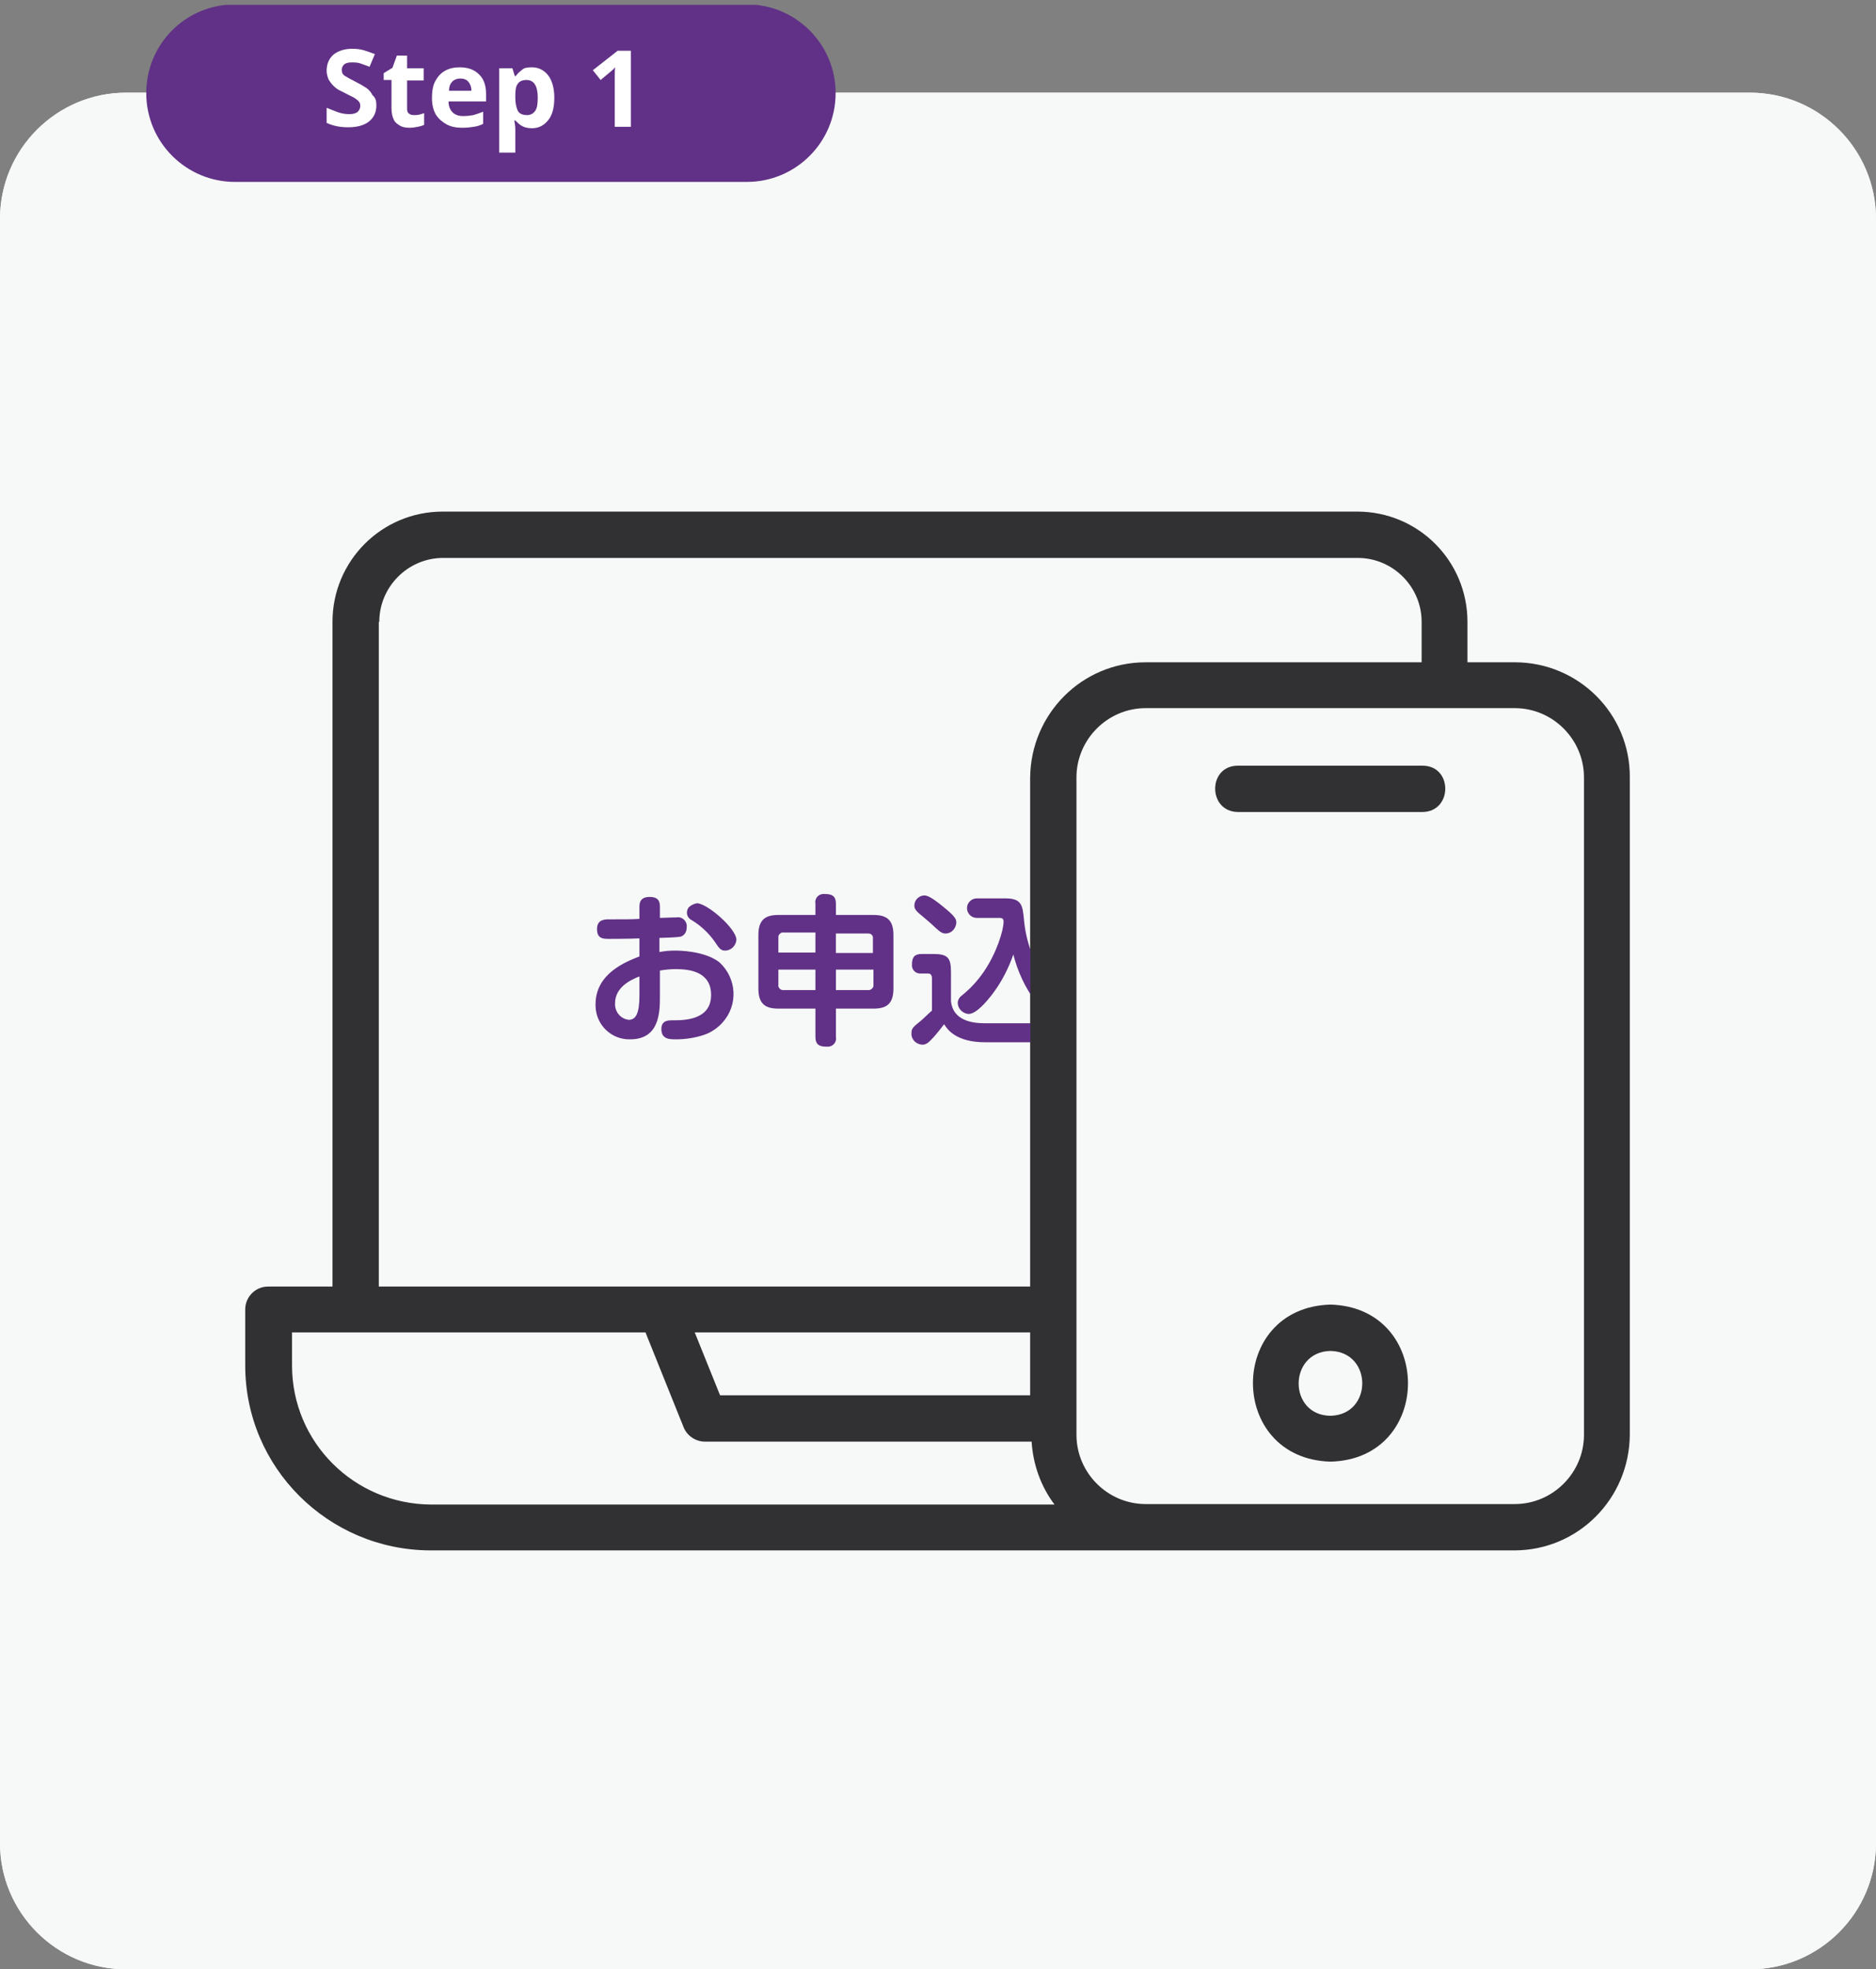<?xml version="1.0" encoding="UTF-8"?><svg id="Layer_1" xmlns="http://www.w3.org/2000/svg" xmlns:xlink="http://www.w3.org/1999/xlink" viewBox="0 0 384.8 403.8"><rect x="0" y="0" width="384.8" height="403.8" fill="#808080" stroke="none"/><defs><style>.cls-1{fill:#603186;}.cls-1,.cls-2,.cls-3,.cls-4,.cls-5{stroke-width:0px;}.cls-6{clip-path:url(#clippath-2);}.cls-7{isolation:isolate;}.cls-2{fill:none;}.cls-8{clip-path:url(#clippath-1);}.cls-9{clip-path:url(#clippath-4);}.cls-3{fill:#f7f8f8;}.cls-10{clip-path:url(#clippath);}.cls-11{clip-path:url(#clippath-3);}.cls-4{fill:#fff;}.cls-5{fill:#313133;}</style><clipPath id="clippath"><rect class="cls-2" y="19" width="384.8" height="384.8"/></clipPath><clipPath id="clippath-1"><rect class="cls-2" x="112.06" y="180.41" width="99.3" height="41.3"/></clipPath><clipPath id="clippath-2"><rect class="cls-2" y="19" width="384.8" height="384.8"/></clipPath><clipPath id="clippath-3"><rect class="cls-2" x="112.06" y="180.41" width="99.3" height="41.3"/></clipPath><clipPath id="clippath-4"><rect class="cls-2" x="30" y="1" width="141.4" height="36.3"/></clipPath></defs><g id="Group_409"><g id="Group_276"><g class="cls-10"><g id="Group_275"><path id="Path_351" class="cls-3" d="M358.9,403.8H25.9c-14.3,0-25.9-11.6-25.9-25.9V44.9c0-14.3,11.6-25.9,25.9-25.9h333c14.3,0,25.9,11.6,25.9,25.9v333c0,14.3-11.6,25.9-25.9,25.9"/><path id="Path_352" class="cls-5" d="M324.9,294.2c0,7.8-6.4,14.2-14.2,14.2h-75.7c-7.8,0-14.2-6.4-14.2-14.2v-134.8c0-7.8,6.4-14.2,14.2-14.2h75.7c7.8,0,14.2,6.4,14.2,14.2v134.8ZM59.9,280v-6.8h72.5l7.8,19.4c.7,1.8,2.5,3,4.4,3h67c.3,4.7,1.9,9.2,4.7,12.9h-127.9c-15.8-.1-28.5-12.8-28.5-28.5M147.7,286.1l-5.2-12.9h68.8v12.9h-63.6ZM77.8,127.5c0-7.2,5.9-13.1,13.1-13.1h187.6c7.2,0,13.1,5.9,13.1,13.1v8.3h-56.6c-13.1,0-23.6,10.6-23.7,23.7v104.3H77.7V127.5h.1ZM310.7,135.8h-9.7v-8.3c0-12.5-10.1-22.6-22.6-22.6H90.8c-12.5,0-22.6,10.1-22.6,22.6v136.3h-13.2c-2.6,0-4.7,2.1-4.7,4.7h0v11.5c0,20.9,17,37.8,37.9,37.9h222.4c13.1,0,23.6-10.6,23.7-23.7v-134.8c.1-13-10.5-23.6-23.6-23.6"/><path id="Path_353" class="cls-5" d="M272.9,290.3c-8.7-.1-8.7-13.1,0-13.3,8.7.2,8.7,13.1,0,13.3M272.9,267.5c-21.2.6-21.2,31.6,0,32.2,21.2-.5,21.2-31.6,0-32.2"/><path id="Path_354" class="cls-5" d="M291.8,157h-37.9c-6.2,0-6.2,9.4,0,9.5h37.9c6.2-.1,6.2-9.5,0-9.5"/></g></g></g><g id="Group_278"><g class="cls-8"><g id="Group_277"><path id="Path_355" class="cls-5" d="M135.26,195.21c1-.2,2.1-.3,3.2-.3.6,0,6,0,9.1,2.4,3.6,3.3,3.9,8.8.6,12.4-1,1.1-2.3,2-3.8,2.5-1.8.6-3.8.9-5.7.9-1.3,0-3,0-3-2.1,0-1.8,1.4-1.8,2.3-1.8,2.3,0,7.9,0,7.9-5.2,0-4.6-4.1-5.3-7.2-5.3-1.1,0-2.2.1-3.3.3v5.2c0,3.2,0,8.9-6.1,8.9-3.8.1-7-2.9-7.1-6.8v-.4c0-6.3,6.2-8.7,9-9.8v-3.7c-2,.1-6.1.1-6.2.1-1.2,0-2.5,0-2.5-2s1.6-2,2.4-2c4,0,4.5,0,6.3-.1v-2.3c0-.8,0-2.2,2.1-2.2s2.1,1.3,2.1,2.2v2.1c2.8-.1,3.1-.1,3.4-.1,1-.2,1.9.5,2.1,1.5v.5c0,1.4-.9,1.8-1.1,1.9-.4.1-.9.2-4.5.3v2.9ZM131.16,200.21c-1.8.7-5,2.2-5,5.5-.1,1.7,1.1,3.2,2.8,3.4,1.5,0,2.2-1.4,2.2-5v-3.9ZM142.95,185.21c2.1,0,8.1,5.2,8.1,7.5-.1,1.2-1.1,2.2-2.3,2.2-.9,0-1.2-.4-2.2-1.9-1.2-1.7-2.8-3.2-4.6-4.3-.9-.4-1.3-1.4-.9-2.3.1-.2.2-.4.4-.5.4-.4,1-.6,1.5-.7"/><path id="Path_356" class="cls-5" d="M167.26,185.31c-.2-1,.5-1.9,1.5-2h.5c1.7,0,2.2.7,2.2,2v2.3h7.7c2.6,0,4.1.9,4.1,4.1v11c0,3.3-1.6,4.1-4.1,4.1h-7.7v5.8c.2,1-.5,1.9-1.5,2h-.5c-1.7,0-2.2-.7-2.2-2v-5.8h-7.6c-2.5,0-4.1-.8-4.1-4.1v-11c0-3.2,1.5-4.1,4.1-4.1h7.6v-2.3ZM159.66,195.31h7.6v-4.1h-6.5c-.5-.1-1,.3-1.1.8v3.3ZM167.26,203.01v-4.2h-7.6v3.1c-.1.5.3,1,.8,1.1h6.8ZM171.45,191.31v4.1h7.6v-2.9c.1-.6-.3-1.1-.9-1.1h-6.7v-.1ZM179.06,198.81h-7.6v4.2h6.5c.5.1,1.1-.3,1.2-.8v-3.4h-.1Z"/><path id="Path_357" class="cls-5" d="M216.16,209.81c1-.1,1.8.5,2,1.5v.4c.1,1-.6,1.9-1.6,2h-14.5c-6,0-7.8-2.7-8.4-3.7-.7.9-1.4,1.8-2.2,2.7-1,1.1-1.5,1.5-2.3,1.5-1.3-.1-2.3-1.1-2.2-2.4,0-.9.3-1.2,1.8-2.4.5-.4,1.7-1.6,2.4-2.2v-6.6c0-.2,0-1-.8-1h-1.4c-.9.1-1.8-.5-1.9-1.5v-.4c0-1.5.6-2.1,2-2.1h2.3c3,0,3.7.7,3.7,3.7v6c.4,3.9,4.3,4.5,6.8,4.5h14.3ZM189.66,183.61c1.1,0,3.3,1.9,4.4,2.8,1.9,1.6,2.1,2.1,2.1,2.8-.1,1.2-1,2.2-2.2,2.2-.7,0-1.1-.3-2.1-1.2-.9-.9-2.4-2.1-2.6-2.3-1-.8-1.7-1.4-1.7-2.1-.1-1.1.8-2.2,2.1-2.2M200.35,188.21c-1.1,0-2-.9-2-2s.9-2,2-2h5.9c3.4,0,3.5,1.5,3.8,4.5.4,4.3,1.9,8.5,4.4,12.1.6.8,1.7,2,2.6,3,.5.5.9,1.1,1,1.8-.1,1.2-1.1,2.2-2.3,2.3-1,0-2-.8-3.3-2.5-2.2-2.9-3.7-6.2-4.6-9.7-1,2.9-2.4,5.6-4.2,8-1.3,1.7-3.4,4.2-5,4.2-1.2-.1-2.2-1.1-2.2-2.3,0-.5.3-1,.6-1.3,1.8-1.4,3.4-3.1,4.7-5,2.7-3.9,4.1-8.6,4.1-10.3,0-.3,0-.8-.8-.8h-4.7Z"/><path id="Path_358" class="cls-5" d="M242.06,192.01c0-1.2.4-2.3,2.2-2.3,2,0,2.4,1.2,2.4,3.1,0,1.5-.3,5.3-.4,5.9,3.1,1.3,4.2,2,4.2,3.3,0,1.1-.9,2.4-2,2.4-.6,0-.8-.1-2.9-1.2-1.9,6.9-6.6,10.2-9.1,10.2-1.2-.1-2.1-1-2.1-2.2,0-1.1.4-1.3,3.2-3,3.1-1.9,3.8-5.7,4-6.8-2.3-.9-4.7-1.5-7.1-2-.7,2.7-1.6,5.3-2.7,7.8-1.2,2.8-2.7,4.4-5.1,4.4-2.6,0-6.1-2.3-6.1-6.9,0-3.9,2.6-7.4,6.4-8.5,1.4-.5,2.9-.7,4.4-.8.1-.5.8-3,.9-3.3.2-.7.3-1.4.4-2.1,0-.6-.3-.9-1.3-.9-.2,0-5.1.3-6.1.3-.7,0-2.3,0-2.3-2.1s1.5-2.1,2.8-2.1c2.1,0,5.6-.2,7.7-.2.7,0,3.6,0,3.6,2.8-.1,1.2-.2,2.4-.5,3.6-.1.7-1,3.6-1.1,4.2,2.2.4,4.4.9,6.5,1.6.1-1.8.1-2.1.1-5.2M228.06,199.61c-2.2.7-3.8,2.7-3.7,5,0,2.2,1.4,2.8,2,2.8.9,0,1.5-.9,2.3-3,.7-1.7,1.3-3.5,1.8-5.3-.8.1-1.6.3-2.4.5"/></g></g></g><g id="Group_338"><g id="Group_276-2"><g class="cls-6"><g id="Group_275-2"><path id="Path_351-2" class="cls-3" d="M358.9,403.8H25.9c-14.3,0-25.9-11.6-25.9-25.9V44.9c0-14.3,11.6-25.9,25.9-25.9h333c14.3,0,25.9,11.6,25.9,25.9v333c0,14.3-11.6,25.9-25.9,25.9"/><path id="Path_352-2" class="cls-5" d="M324.9,294.2c0,7.8-6.4,14.2-14.2,14.2h-75.7c-7.8,0-14.2-6.4-14.2-14.2v-134.8c0-7.8,6.4-14.2,14.2-14.2h75.7c7.8,0,14.2,6.4,14.2,14.2v134.8ZM59.9,280v-6.8h72.5l7.8,19.4c.7,1.8,2.5,3,4.4,3h67c.3,4.7,1.9,9.2,4.7,12.9h-127.9c-15.8-.1-28.5-12.8-28.5-28.5M147.7,286.1l-5.2-12.9h68.8v12.9h-63.6ZM77.8,127.5c0-7.2,5.9-13.1,13.1-13.1h187.6c7.2,0,13.1,5.9,13.1,13.1v8.3h-56.6c-13.1,0-23.6,10.6-23.7,23.7v104.3H77.7V127.5h.1ZM310.7,135.8h-9.7v-8.3c0-12.5-10.1-22.6-22.6-22.6H90.8c-12.5,0-22.6,10.1-22.6,22.6v136.3h-13.2c-2.6,0-4.7,2.1-4.7,4.7h0v11.5c0,20.9,17,37.8,37.9,37.9h222.4c13.1,0,23.6-10.6,23.7-23.7v-134.8c.1-13-10.5-23.6-23.6-23.6"/><path id="Path_353-2" class="cls-5" d="M272.9,290.3c-8.7-.1-8.7-13.1,0-13.3,8.7.2,8.7,13.1,0,13.3M272.9,267.5c-21.2.6-21.2,31.6,0,32.2,21.2-.5,21.2-31.6,0-32.2"/><path id="Path_354-2" class="cls-5" d="M291.8,157h-37.9c-6.2,0-6.2,9.4,0,9.5h37.9c6.2-.1,6.2-9.5,0-9.5"/></g></g></g><g id="Group_278-2"><g class="cls-11"><g id="Group_277-2"><path id="Path_355-2" class="cls-1" d="M135.26,195.21c1-.2,2.1-.3,3.2-.3.6,0,6,0,9.1,2.4,3.6,3.3,3.9,8.8.6,12.4-1,1.1-2.3,2-3.8,2.5-1.8.6-3.8.9-5.7.9-1.3,0-3,0-3-2.1,0-1.8,1.4-1.8,2.3-1.8,2.3,0,7.9,0,7.9-5.2,0-4.6-4.1-5.3-7.2-5.3-1.1,0-2.2.1-3.3.3v5.2c0,3.2,0,8.9-6.1,8.9-3.8.1-7-2.9-7.1-6.8v-.4c0-6.3,6.2-8.7,9-9.8v-3.7c-2,.1-6.1.1-6.2.1-1.2,0-2.5,0-2.5-2s1.6-2,2.4-2c4,0,4.5,0,6.3-.1v-2.3c0-.8,0-2.2,2.1-2.2s2.1,1.3,2.1,2.2v2.1c2.8-.1,3.1-.1,3.4-.1,1-.2,1.9.5,2.1,1.5v.5c0,1.4-.9,1.8-1.1,1.9-.4.1-.9.2-4.5.3v2.9ZM131.16,200.21c-1.8.7-5,2.2-5,5.5-.1,1.7,1.1,3.2,2.8,3.4,1.5,0,2.2-1.4,2.2-5v-3.9ZM142.95,185.21c2.1,0,8.1,5.2,8.1,7.5-.1,1.2-1.1,2.2-2.3,2.2-.9,0-1.2-.4-2.2-1.9-1.2-1.7-2.8-3.2-4.6-4.3-.9-.4-1.3-1.4-.9-2.3.1-.2.2-.4.4-.5.4-.4,1-.6,1.5-.7"/><path id="Path_356-2" class="cls-1" d="M167.26,185.31c-.2-1,.5-1.9,1.5-2h.5c1.7,0,2.2.7,2.2,2v2.3h7.7c2.6,0,4.1.9,4.1,4.1v11c0,3.3-1.6,4.1-4.1,4.1h-7.7v5.8c.2,1-.5,1.9-1.5,2h-.5c-1.7,0-2.2-.7-2.2-2v-5.8h-7.6c-2.5,0-4.1-.8-4.1-4.1v-11c0-3.2,1.5-4.1,4.1-4.1h7.6v-2.3ZM159.66,195.31h7.6v-4.1h-6.5c-.5-.1-1,.3-1.1.8v3.3ZM167.26,203.01v-4.2h-7.6v3.1c-.1.5.3,1,.8,1.1h6.8ZM171.45,191.31v4.1h7.6v-2.9c.1-.6-.3-1.1-.9-1.1h-6.7v-.1ZM179.06,198.81h-7.6v4.2h6.5c.5.1,1.1-.3,1.2-.8v-3.4h-.1Z"/><path id="Path_357-2" class="cls-1" d="M216.16,209.81c1-.1,1.8.5,2,1.5v.4c.1,1-.6,1.9-1.6,2h-14.5c-6,0-7.8-2.7-8.4-3.7-.7.9-1.4,1.8-2.2,2.7-1,1.1-1.5,1.5-2.3,1.5-1.3-.1-2.3-1.1-2.2-2.4,0-.9.3-1.2,1.8-2.4.5-.4,1.7-1.6,2.4-2.2v-6.6c0-.2,0-1-.8-1h-1.4c-.9.1-1.8-.5-1.9-1.5v-.4c0-1.5.6-2.1,2-2.1h2.3c3,0,3.7.7,3.7,3.7v6c.4,3.9,4.3,4.5,6.8,4.5h14.3ZM189.66,183.61c1.1,0,3.3,1.9,4.4,2.8,1.9,1.6,2.1,2.1,2.1,2.8-.1,1.2-1,2.2-2.2,2.2-.7,0-1.1-.3-2.1-1.2-.9-.9-2.4-2.1-2.6-2.3-1-.8-1.7-1.4-1.7-2.1-.1-1.1.8-2.2,2.1-2.2M200.35,188.21c-1.1,0-2-.9-2-2s.9-2,2-2h5.9c3.4,0,3.5,1.5,3.8,4.5.4,4.3,1.9,8.5,4.4,12.1.6.8,1.7,2,2.6,3,.5.5.9,1.1,1,1.8-.1,1.2-1.1,2.2-2.3,2.3-1,0-2-.8-3.3-2.5-2.2-2.9-3.7-6.2-4.6-9.7-1,2.9-2.4,5.6-4.2,8-1.3,1.7-3.4,4.2-5,4.2-1.2-.1-2.2-1.1-2.2-2.3,0-.5.3-1,.6-1.3,1.8-1.4,3.4-3.1,4.7-5,2.7-3.9,4.1-8.6,4.1-10.3,0-.3,0-.8-.8-.8h-4.7Z"/><path id="Path_358-2" class="cls-1" d="M242.06,192.01c0-1.2.4-2.3,2.2-2.3,2,0,2.4,1.2,2.4,3.1,0,1.5-.3,5.3-.4,5.9,3.1,1.3,4.2,2,4.2,3.3,0,1.1-.9,2.4-2,2.4-.6,0-.8-.1-2.9-1.2-1.9,6.9-6.6,10.2-9.1,10.2-1.2-.1-2.1-1-2.1-2.2,0-1.1.4-1.3,3.2-3,3.1-1.9,3.8-5.7,4-6.8-2.3-.9-4.7-1.5-7.1-2-.7,2.7-1.6,5.3-2.7,7.8-1.2,2.8-2.7,4.4-5.1,4.4-2.6,0-6.1-2.3-6.1-6.9,0-3.9,2.6-7.4,6.4-8.5,1.4-.5,2.9-.7,4.4-.8.1-.5.8-3,.9-3.3.2-.7.3-1.4.4-2.1,0-.6-.3-.9-1.3-.9-.2,0-5.1.3-6.1.3-.7,0-2.3,0-2.3-2.1s1.5-2.1,2.8-2.1c2.1,0,5.6-.2,7.7-.2.7,0,3.6,0,3.6,2.8-.1,1.2-.2,2.4-.5,3.6-.1.7-1,3.6-1.1,4.2,2.2.4,4.4.9,6.5,1.6.1-1.8.1-2.1.1-5.2M228.06,199.61c-2.2.7-3.8,2.7-3.7,5,0,2.2,1.4,2.8,2,2.8.9,0,1.5-.9,2.3-3,.7-1.7,1.3-3.5,1.8-5.3-.8.1-1.6.3-2.4.5"/></g></g></g></g></g><g id="Group_285"><g class="cls-9"><g id="Group_284"><path id="Path_384" class="cls-1" d="M153.2,37.3H48.2c-10,0-18.2-8.1-18.2-18.2S38.1.9,48.2.9h105c10,0,18.2,8.1,18.2,18.2s-8.2,18.2-18.2,18.2h0"/></g></g></g><g class="cls-7"><path class="cls-4" d="M77.2,21.6c0,1.4-.5,2.5-1.5,3.3s-2.4,1.2-4.3,1.2c-1.7,0-3.1-.3-4.4-.9v-3.1c.7.3,1.5.6,2.3.9s1.6.4,2.4.4,1.4-.2,1.7-.5c.3-.3.5-.7.5-1.2,0-.4-.1-.7-.4-1s-.6-.5-1.1-.8c-.5-.2-1-.5-1.6-.8-.4-.2-.8-.4-1.2-.6-.4-.2-.8-.5-1.2-.9-.4-.4-.7-.8-1-1.3-.2-.5-.4-1.1-.4-1.8,0-1.4.5-2.5,1.4-3.3,1-.8,2.3-1.2,3.9-1.2.8,0,1.6.1,2.3.3.7.2,1.5.5,2.3.8l-1.1,2.6c-.7-.3-1.4-.5-1.9-.7-.6-.2-1.2-.2-1.8-.2s-1.1.1-1.5.4c-.3.3-.5.7-.5,1.1,0,.6.2,1,.7,1.3s1.2.7,2.2,1.2c.8.4,1.5.8,2.1,1.2.6.4,1,.9,1.3,1.5.7.6.8,1.3.8,2.1Z"/><path class="cls-4" d="M84.9,23.6c.4,0,.7,0,1.1-.1s.7-.2,1-.3v2.4c-.4.2-.8.3-1.3.4s-1.1.2-1.7.2c-.7,0-1.4-.1-1.9-.4s-1-.6-1.3-1.2-.5-1.4-.5-2.4v-5.8h-1.6v-1.4l1.8-1.1.9-2.5h2.1v2.6h3.4v2.5h-3.4v5.8c0,.5.1.8.4,1,.2.2.6.3,1,.3Z"/><path class="cls-4" d="M94.3,13.8c1.7,0,3,.5,3.9,1.4,1,.9,1.5,2.3,1.5,4v1.6h-7.7c0,.9.3,1.7.8,2.2s1.2.8,2.2.8c.8,0,1.5-.1,2.1-.2.6-.2,1.3-.4,2-.7v2.5c-.6.3-1.2.5-1.9.6-.6.1-1.4.2-2.4.2-1.2,0-2.3-.2-3.2-.7s-1.6-1.1-2.2-2c-.5-.9-.8-2-.8-3.4s.2-2.6.7-3.5,1.1-1.6,2-2.1,1.9-.7,3-.7ZM94.4,16.1c-.6,0-1.2.2-1.6.6s-.7,1-.7,1.9h4.6c0-.7-.2-1.3-.6-1.8-.4-.5-1-.7-1.7-.7Z"/><path class="cls-4" d="M109.1,13.8c1.3,0,2.4.5,3.3,1.6.8,1,1.3,2.6,1.3,4.6,0,2.1-.4,3.6-1.3,4.7s-2,1.6-3.3,1.6c-.9,0-1.6-.2-2.1-.5s-.9-.7-1.3-1.1h-.2c.1.6.2,1.2.2,1.8v4.8h-3.3V14h2.7l.5,1.6h.2c.3-.5.8-.9,1.3-1.3.4-.4,1.1-.5,2-.5ZM108,16.4c-.9,0-1.5.3-1.8.8-.4.5-.5,1.3-.5,2.4v.4c0,1.2.2,2,.5,2.7.3.6,1,.9,1.9.9.7,0,1.3-.3,1.7-.9.4-.6.5-1.5.5-2.7,0-2.4-.8-3.6-2.3-3.6Z"/><path class="cls-4" d="M129.4,26h-3.3v-10.6c0-.6,0-1.2.1-1.6-.1.1-.2.2-.5.5-.2.2-.5.4-.7.6l-1.8,1.5-1.6-2,5.1-4h2.7v15.6Z"/></g></svg>